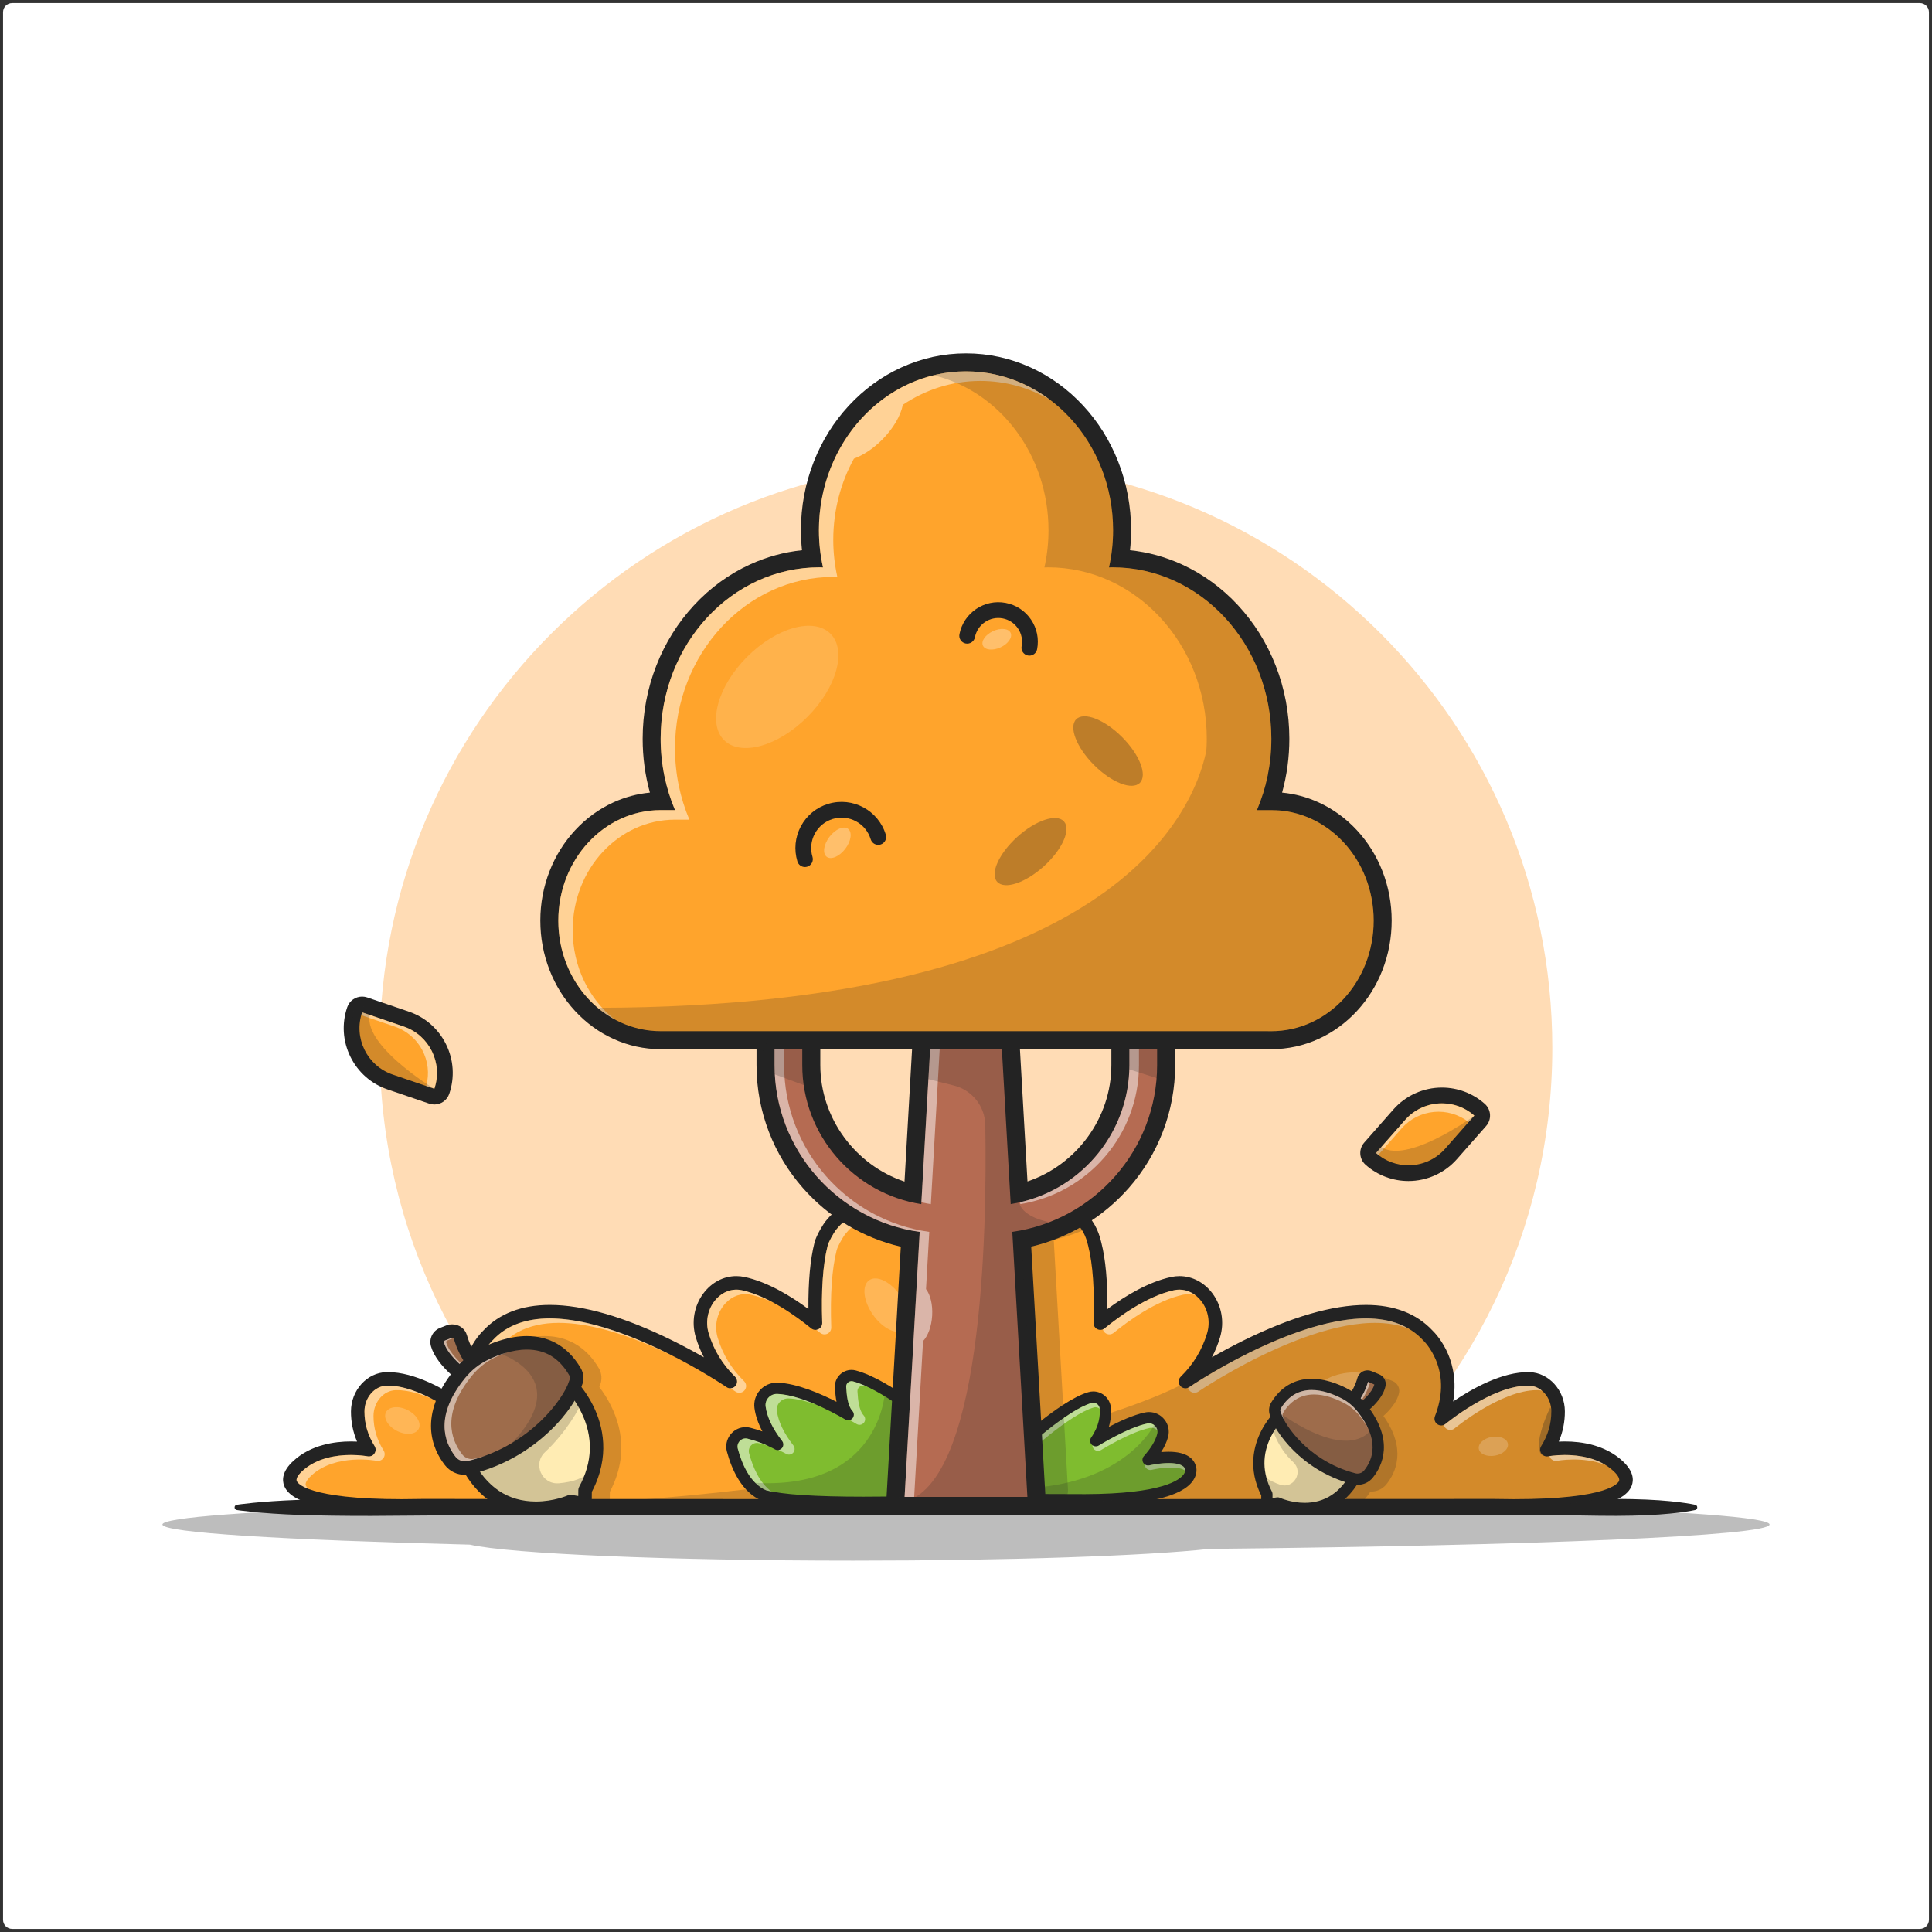 <?xml version="1.0" encoding="utf-8"?>
<!-- Generator: Adobe Illustrator 24.3.0, SVG Export Plug-In . SVG Version: 6.00 Build 0)  -->
<svg version="1.1" id="Layer_1" xmlns="http://www.w3.org/2000/svg" xmlns:xlink="http://www.w3.org/1999/xlink" x="0px" y="0px"
	 viewBox="0 0 4000 4000" style="enable-background:new 0 0 4000 4000;" xml:space="preserve">
<rect x="0" y="0" width="4000" height="4000" fill="#333333" stroke="none"/>
<style type="text/css">
	.st0{fill:#FFFFFF;}
	.st1{fill:#FFDCB5;}
	.st2{opacity:0.3;}
	.st3{fill:#232323;}
	.st4{fill:#F5F5F5;}
	.st5{fill:#FFA42C;}
	.st6{opacity:0.5;}
	.st7{opacity:0.2;}
	.st8{fill:#7FBC2F;}
	.st9{fill:#FFECB3;}
	.st10{fill:#9E6C4B;}
	.st11{fill:#B56B52;}
	.st12{opacity:0.15;}
</style>
<g>
	<g>
		<path class="st0" d="M3974.81,3993.67H25.19c-10.42,0-18.86-8.44-18.86-18.86V25.19c0-10.42,8.44-18.86,18.86-18.86h3949.62
			c10.42,0,18.86,8.44,18.86,18.86v3949.62C3993.67,3985.23,3985.23,3993.67,3974.81,3993.67z"/>
	</g>
	<g>
		<g>
			<g>
				<path class="st1" d="M2768.68,3109.23c271.74-222.61,445.18-560.76,445.18-939.45c0-670.4-543.46-1213.86-1213.86-1213.86
					S786.14,1499.38,786.14,2169.78c0,378.69,173.44,716.84,445.18,939.45c229.92-3.82,491.37-5.99,768.68-5.99
					S2538.76,3105.41,2768.68,3109.23z"/>
			</g>
		</g>
		<g class="st2">
			<path class="st3" d="M3663.66,3156.26c0-29.28-744.84-53.02-1663.66-53.02s-1663.66,23.74-1663.66,53.02
				c0,16.93,248.9,32,636.42,41.71c83.62,18.98,407.84,33.13,795.04,33.13c324.25,0,604.33-9.92,735.93-24.29
				C3176.29,3200,3663.66,3179.94,3663.66,3156.26z"/>
		</g>
		<g>
			<g>
				<path class="st4" d="M490.34,3120.9h3019.32H490.34z"/>
			</g>
			<g>
				<path class="st3" d="M490.34,3115.45c0,0,11.79-1.85,33.91-4.03c22.11-2.18,54.55-4.69,95.83-6.14
					c41.28-1.31,91.41-2.12,148.9-2.02c57.5,0.14,122.36,1.24,193.13,1.29c283.06,0,660.48,0.01,1037.89,0.01
					c377.42,0,754.83,0,1037.89,0c70.77-0.01,135.63-0.01,193.13-0.02c28.75-0.07,55.65-0.64,80.53-0.98
					c24.88-0.36,47.73-0.27,68.37,0.23c20.64,0.52,39.07,1.23,55.1,2.39c16.03,1.12,29.67,2.53,40.73,3.88
					c22.11,2.74,33.91,5.39,33.91,5.39c3.01,0.67,4.9,3.66,4.22,6.67c-0.49,2.17-2.19,3.76-4.22,4.22c0,0-11.79,2.65-33.91,5.39
					c-11.06,1.35-24.69,2.76-40.73,3.88c-16.03,1.16-34.46,1.87-55.1,2.39c-20.64,0.5-43.49,0.59-68.37,0.23
					c-24.88-0.34-51.78-0.91-80.53-0.98c-57.5-0.01-122.36-0.01-193.13-0.02c-283.06,0-660.48,0-1037.89,0
					c-377.41,0-754.83,0.01-1037.89,0.01c-70.77,0.04-135.63,1.15-193.13,1.29c-57.5,0.1-107.62-0.71-148.9-2.02
					c-41.28-1.45-73.71-3.95-95.83-6.14c-22.11-2.18-33.91-4.03-33.91-4.03c-3.01-0.47-5.06-3.29-4.59-6.3
					C486.13,3117.62,488.04,3115.82,490.34,3115.45z"/>
			</g>
		</g>
		<g>
			<g>
				<path class="st5" d="M3349.66,3034.95c-56.21-51.52-146.92-33.56-146.92-33.56c18.15-28.83,23.23-56.86,23.12-79.44
					c-0.17-36.17-26.86-66.22-59.74-67.08c-80.67-2.1-182.15,82.38-182.15,82.38c42.16-108.18-27.78-172.34-27.78-172.34
					c-140.53-151.55-501.8,95.41-501.8,95.41c31.94-31.22,49.18-65.48,58.26-95.99c17.61-59.1-29.62-118.81-85.09-106.73
					c-57.04,12.42-115.54,54.16-149.43,81.77c2.11-61.79-0.62-120.26-11.56-163.38c-24.91-110.84-140.39-67.36-140.39-67.36
					s-170.61,60.18-205.96,136.45c-15.14-32.67-31.97-62.39-46.27-85.69c-25.8-42.04-72.62-63.83-117.4-51.73
					c-17.15,4.63-37.56,31.05-37.56,31.05s-15.29,22.38-19.07,37.28c-10.94,43.13-13.67,101.6-11.56,163.38
					c-33.89-27.61-92.39-69.34-149.43-81.77c-55.48-12.08-102.7,47.62-85.09,106.73c9.09,30.51,26.33,64.77,58.26,95.99
					c0,0-361.27-246.96-501.8-95.41c0,0-69.94,64.16-27.78,172.34c0,0-101.48-84.48-182.15-82.38
					c-32.97,0.86-59.64,31.09-59.74,67.36c-0.06,22.53,5.05,50.44,23.13,79.15c0,0-90.71-17.95-146.92,33.56
					c-56.21,51.52,28.11,87.58,257.63,82.43l960.64,0.37c0.46,0.02,0.91,0.1,1.37,0.11l146.78-0.06l146.78,0.06
					c0.46-0.02,0.91-0.09,1.37-0.11l960.64-0.37C3321.55,3122.53,3405.87,3086.47,3349.66,3034.95z"/>
				<path class="st3" d="M3134.19,3131.86c-0.01,0-0.02,0-0.03,0c-13.56,0-27.79-0.17-42.29-0.49l-959.87,0.37
					c-0.48,0.05-0.96,0.09-1.44,0.1c-0.18,0.01-0.36,0.01-0.54,0.01l-146.78-0.06l-146.76,0.06c-0.18,0-0.36,0-0.54-0.01
					c-0.49-0.02-0.96-0.06-1.44-0.1l-959.87-0.37c-14.52,0.32-28.75,0.49-42.29,0.49c-70.67,0-127.18-4.37-167.96-12.99
					c-43.56-9.21-68.42-23.16-76-42.65c-4.47-11.49-4.8-29.77,19.01-51.59c36.32-33.28,84.84-40.27,119.15-40.27
					c4.52,0,8.78,0.12,12.71,0.32c-8.43-19.85-12.66-40.77-12.6-62.48c0.11-43.79,33.03-80.27,73.37-81.32
					c1.12-0.03,2.22-0.04,3.34-0.04c55.36,0,117.36,35.46,154.58,60.78c-7.24-41.09,0.49-74.08,9.74-96.45
					c12.25-29.64,29.51-47.06,32.69-50.11c33.01-35.39,79.4-53.34,137.9-53.34c69.48,0,154.93,24.81,253.99,73.75
					c24.39,12.05,46.45,24.03,65.13,34.72c-6.94-13.28-12.6-27.25-16.95-41.86c-9.23-30.98-3.34-64.76,15.74-90.36
					c17.03-22.84,41.94-35.93,68.34-35.93c5.79,0,11.64,0.64,17.41,1.89c47.3,10.3,94.85,38.98,131.82,66.35
					c-0.46-56.61,3.77-102.85,12.62-137.73c4.27-16.82,19.37-39.23,21.08-41.73c0.15-0.23,0.32-0.45,0.48-0.66
					c3.89-5.03,24.34-30.42,44.99-36c9.35-2.53,18.98-3.81,28.63-3.81c20.41,0,40.87,5.76,59.16,16.66
					c18.08,10.77,33.71,26.35,45.2,45.07c13.24,21.58,25.28,43.09,35.94,64.2c21.09-26.92,57.33-53.88,108.16-80.42
					c46.69-24.38,88.47-39.33,91.44-40.38c2.39-0.88,25.81-9.24,54.22-9.24c54.82,0,91.95,30.72,104.55,86.5
					c8.82,34.87,13.04,81.04,12.58,137.55c36.98-27.37,84.53-56.05,131.82-66.35c5.76-1.26,11.62-1.89,17.41-1.89
					c26.4,0,51.31,13.1,68.34,35.94c19.09,25.6,24.97,59.38,15.74,90.36c-4.35,14.61-10.01,28.58-16.95,41.86
					c18.67-10.68,40.74-22.67,65.12-34.72c99.05-48.94,184.51-73.75,253.99-73.75c58.5,0,104.9,17.94,137.9,53.34
					c3.18,3.05,20.44,20.47,32.69,50.11c9.24,22.37,16.98,55.36,9.74,96.45c37.96-25.83,101.74-62.17,157.92-60.74
					c40.26,1.05,73.17,37.39,73.37,81.01c0.1,21.82-4.13,42.84-12.6,62.79c3.93-0.2,8.19-0.32,12.71-0.32
					c34.31,0,82.83,6.99,119.15,40.27c23.81,21.83,23.48,40.11,19.01,51.6c-7.58,19.49-32.44,33.44-75.99,42.65
					C3261.37,3127.49,3204.85,3131.86,3134.19,3131.86z M3092.02,3103.38c0.11,0,0.21,0,0.32,0c14.35,0.32,28.43,0.49,41.82,0.49
					c197.47,0,216.37-33.92,217.87-37.78c2.58-6.63-7.42-16.76-11.84-20.81c-29.68-27.2-70.89-32.91-100.23-32.91
					c-20.12,0-34.39,2.74-34.53,2.77c-5.48,1.07-11.08-1.22-14.24-5.83c-3.16-4.61-3.28-10.65-0.31-15.37
					c14.03-22.29,21.09-46.49,20.97-71.92c-0.13-28.65-20.81-52.49-46.1-53.14c-0.86-0.02-1.74-0.03-2.61-0.03
					c-74.11,0-169.27,78.39-170.22,79.18c-4.91,4.08-11.96,4.32-17.14,0.59c-5.18-3.73-7.18-10.49-4.86-16.44
					c15.94-40.91,16.79-79.65,2.5-115.13c-10.77-26.74-26.59-41.7-26.75-41.84c-0.28-0.26-0.5-0.48-0.76-0.76
					c-27.51-29.67-67.11-44.71-117.69-44.71c-64.14,0-147.55,24.44-241.23,70.68c-71.53,35.31-124.19,71.13-124.71,71.49
					c-5.99,4.09-14.12,2.93-18.73-2.68c-4.6-5.61-4.15-13.81,1.04-18.89c26.05-25.47,44.44-55.74,54.63-89.98
					c6.72-22.55,2.47-47.08-11.36-65.63c-11.69-15.68-28.42-24.67-45.89-24.67c-3.79,0-7.64,0.42-11.45,1.25
					c-55.43,12.07-113.74,54.64-143.57,78.94c-4.26,3.47-10.15,4.13-15.07,1.69c-4.92-2.44-7.96-7.53-7.77-13.02
					c2.31-67.59-1.44-121.24-11.14-159.46c-0.03-0.12-0.06-0.25-0.09-0.37c-9.67-43.02-35.67-64.83-77.28-64.83
					c-24.06,0-44.34,7.44-44.54,7.52c-0.07,0.03-0.18,0.06-0.25,0.09c-0.42,0.15-42.52,15.11-88.2,38.99
					c-58.66,30.67-96.59,61.84-109.71,90.15c-2.29,4.95-7.25,8.11-12.7,8.11c-5.45,0-10.41-3.17-12.7-8.11
					c-12.69-27.38-28-55.73-45.5-84.25c-18.59-30.29-48.68-48.37-80.49-48.37c-7.18,0-14.36,0.96-21.33,2.84
					c-8.5,2.3-22.73,16.6-29.88,25.76c-5.41,7.99-14.56,23.56-16.83,32.49c-9.7,38.21-13.45,91.87-11.14,159.46
					c0.19,5.49-2.85,10.58-7.77,13.02c-4.92,2.44-10.81,1.78-15.07-1.69c-29.83-24.3-88.14-66.87-143.57-78.94
					c-3.81-0.83-7.66-1.25-11.45-1.25c-17.48,0-34.21,8.99-45.89,24.67c-13.83,18.55-18.07,43.08-11.35,65.63
					c10.2,34.24,28.58,64.51,54.63,89.98c5.19,5.07,5.64,13.28,1.04,18.89c-4.6,5.61-12.73,6.78-18.73,2.68
					c-0.52-0.36-53.19-36.18-124.71-71.49c-93.68-46.24-177.09-70.68-241.23-70.68c-50.58,0-90.17,15.04-117.69,44.71
					c-0.26,0.28-0.52,0.54-0.8,0.8c-0.12,0.11-15.94,15.06-26.71,41.81c-14.28,35.48-13.44,74.22,2.5,115.13
					c2.32,5.95,0.32,12.71-4.86,16.44c-5.18,3.73-12.23,3.48-17.14-0.6c-0.95-0.79-96.11-79.18-170.22-79.18
					c-0.88,0-1.74,0.01-2.61,0.03c-25.34,0.66-46.03,24.62-46.1,53.4c-0.07,25.33,6.99,49.44,20.97,71.66
					c2.98,4.73,2.86,10.78-0.31,15.39c-3.17,4.61-8.77,6.89-14.25,5.8c-0.12-0.02-14.41-2.76-34.52-2.76
					c-29.34,0-70.55,5.71-100.23,32.91c-4.42,4.05-14.41,14.18-11.83,20.8c1.5,3.87,20.4,37.79,217.86,37.79
					c13.39,0,27.46-0.16,41.82-0.49c0.11,0,0.21,0,0.32,0l960.64,0.37c0.23,0,0.47,0.01,0.7,0.02c0.41,0.02,0.82,0.06,1.23,0.1
					l146.2-0.06l146.21,0.06c0.41-0.04,0.82-0.08,1.24-0.1c0.23-0.01,0.46-0.02,0.7-0.02L3092.02,3103.38z"/>
			</g>
			<g class="st6">
				<path class="st0" d="M2459.58,2873.3c0.5,1.86,1.35,3.66,2.65,5.24c4.6,5.61,12.73,6.78,18.73,2.68
					c3.15-2.15,284.39-192.24,436.75-129.69c-146.66-88.36-452.13,118.11-455.41,120.36
					C2461.43,2872.48,2460.52,2872.93,2459.58,2873.3z"/>
			</g>
			<g class="st7">
				<g>
					<path class="st3" d="M3349.66,3034.95c-56.21-51.52-146.92-33.56-146.92-33.56c18.15-28.83,23.23-56.86,23.12-79.44
						c-0.17-36.17-26.86-66.22-59.74-67.08c-80.67-2.1-182.15,82.38-182.15,82.38c42.16-108.18-27.78-172.34-27.78-172.34
						c-115.01-124.03-377.84,18.85-469.51,74.83c-51.69,61.59-634.23,258.41-1415.34,277.84l466.44,0.05h890.93l663.32-0.26
						c5.11,0.11,10.06,0.18,15.02,0.26h52.66C3337.67,3114.72,3399.94,3081.03,3349.66,3034.95z"/>
				</g>
			</g>
			<g class="st7">
				<g>
					<path class="st3" d="M1262.64,3088.66c50.13-95.4,9.99-174.93-21.74-216.84c0.32-0.9,0.65-1.82,0.92-2.68
						c5.17-11.83,4.42-25.37-2.07-36.43c-41.21-70.21-115.8-85.65-204.65-42.39c-5.53,2.69-10.87,5.68-16.04,8.96
						c-6.3-10.59-10.53-20.81-13.37-29.53c-14.86,16.77-58.61,76.58-23.17,167.51c0,0-17.86-14.85-44.52-31.94
						c-20.55,59.62,1.49,103.73,20.4,127.99c10.05,12.9,25.55,20.18,41.66,20.18c0.49,0,0.99-0.07,1.48-0.09
						c19.52,31.24,42.49,51.43,66.13,64.05l194.21,0.08c0.3-1.12,0.5-2.27,0.51-3.45L1262.64,3088.66z"/>
				</g>
			</g>
			<g class="st7">
				<g>
					<path class="st3" d="M2837.44,3088.12c0.39,0.01,0.79,0.07,1.19,0.07c12.19,0,23.95-5.4,31.74-15.03
						c19.13-23.68,42.79-72.89-6.16-141.57c13.6-12.18,28.78-29.41,32.44-48.07c1.96-9.99-3.53-20.12-13.07-24.09l-15.95-6.62
						c-5.78-2.39-12.32-2.2-17.94,0.56c-5.58,2.74-9.72,7.75-11.35,13.74c-1.76,6.47-5.3,16.52-11.79,27.29
						c-3.54-2.28-7.18-4.41-10.96-6.33c-66.71-33.93-123.42-23.15-155.61,29.58c-5.2,8.51-5.97,19.03-2.14,28.3
						c0.14,0.46,0.31,0.96,0.47,1.43c-24.46,31.36-55.29,90.58-19.01,162.89l-0.05,7.28l173.27-0.07
						C2821.28,3109.63,2829.68,3099.98,2837.44,3088.12z"/>
				</g>
			</g>
			<g class="st6">
				<path class="st0" d="M2290.58,2761.26c4.93,2.44,10.81,1.78,15.06-1.69c29.82-24.29,88.13-66.86,143.57-78.94
					c8.6-1.88,17.19-1.49,25.37,0.8c-12.98-9.77-28.52-13.52-44.04-10.13c-55.44,12.07-113.75,54.64-143.57,78.94
					c-1.13,0.92-2.37,1.63-3.68,2.15C2284.33,2756.18,2286.93,2759.45,2290.58,2761.26z"/>
			</g>
			<g class="st6">
				<path class="st0" d="M3209.86,3018.63c3.16,4.61,8.77,6.92,14.24,5.82c0.66-0.13,53.24-9.95,100.02,8.74
					c-44.65-27.51-103.28-20.48-116.12-18.5C3208.41,3016.07,3209.02,3017.41,3209.86,3018.63z"/>
			</g>
			<g class="st6">
				<path class="st0" d="M2989.15,2950.24c0.82,3.02,2.63,5.77,5.31,7.71c5.19,3.73,12.23,3.48,17.14-0.6
					c0.97-0.8,95.98-79.18,170.15-79.18c0.89,0,1.8,0.01,2.68,0.04c2.71,0.07,5.36,0.46,7.95,1.04
					c-7.53-6.27-16.71-10.12-26.61-10.37c-0.88-0.02-1.79-0.04-2.68-0.04c-74.17,0-169.19,78.38-170.15,79.18
					C2991.77,2948.98,2990.49,2949.71,2989.15,2950.24z"/>
			</g>
			<g class="st6">
				<path class="st0" d="M1521.89,2850.32c5.19,5.08,5.64,13.28,1.04,18.89c-2.71,3.3-6.65,5.02-10.66,5.07
					c6.51,4.18,10.25,6.71,10.6,6.94c5.99,4.09,14.12,2.92,18.72-2.68c4.6-5.61,4.15-13.81-1.04-18.89
					c-26.06-25.48-44.44-55.75-54.63-89.98c-7.51-25.2-1.35-52.51,16.07-71.3c14.33-15.44,33.49-21.92,52.62-17.75
					c15.34,3.34,30.88,9.06,45.99,16.04c-20.74-11.18-42.91-20.64-64.66-25.37c-19.14-4.17-38.3,2.31-52.62,17.75
					c-17.42,18.79-23.58,46.1-16.07,71.3C1477.45,2794.57,1495.83,2824.84,1521.89,2850.32z"/>
			</g>
			<g class="st6">
				<path class="st0" d="M633.16,3075.49c-2.67-6.64,7.36-16.82,11.8-20.89c50.18-45.99,133.93-30.31,134.75-30.15
					c5.47,1.06,11.09-1.2,14.26-5.81c3.17-4.61,3.29-10.65,0.31-15.39c-13.98-22.21-21.04-46.32-20.97-71.65
					c0.08-28.79,20.76-52.75,46.1-53.4c25.39-0.67,53.4,8.2,79.36,20.22c-30.72-16.42-66.41-30.39-98.03-29.55
					c-25.35,0.66-46.03,24.61-46.1,53.4c-0.07,25.33,6.99,49.44,20.97,71.65c2.98,4.74,2.86,10.78-0.31,15.39
					c-3.17,4.61-8.78,6.87-14.26,5.81c-0.82-0.16-84.57-15.85-134.75,30.15c-4.44,4.06-14.47,14.24-11.8,20.89
					c2.03,5.04,9.69,11.07,25.32,16.81C636.26,3080.35,634.09,3077.81,633.16,3075.49z"/>
			</g>
			<g class="st6">
				<path class="st0" d="M990.7,2948.61c-1.93,1.39-4.12,2.22-6.37,2.51c4.89,3.75,7.74,6.09,7.9,6.23
					c4.91,4.07,11.96,4.32,17.14,0.59c5.18-3.73,7.18-10.49,4.86-16.44c-37.97-97.43,21.69-154.59,24.2-156.94
					c0.28-0.26,0.55-0.52,0.8-0.8c79.52-85.77,239.96-32.01,354.23,23.8c-114.79-58.71-288.94-123.68-372.9-33.13
					c-0.26,0.28-0.52,0.54-0.8,0.8c-2.52,2.35-62.17,59.51-24.2,156.94C997.88,2938.12,995.88,2944.88,990.7,2948.61z"/>
			</g>
			<g class="st6">
				<path class="st0" d="M1926.19,2660.31c2.29,4.94,7.25,8.11,12.7,8.11s10.41-3.17,12.7-8.11
					c32.45-70.03,196.27-128.55,198.19-129.23c0.43-0.17,38.99-14.35,72.96-3.39c-2.21-1.6-4.51-3.07-6.93-4.38
					c-36.1-19.47-84.22-1.75-84.7-1.56c-1.93,0.68-165.74,59.21-198.19,129.24c-1.57,3.39-4.4,5.91-7.78,7.18
					C1925.48,2658.87,1925.86,2659.6,1926.19,2660.31z"/>
			</g>
			<g class="st6">
				<path class="st0" d="M1698.18,2759.57c4.26,3.46,10.15,4.13,15.07,1.69c4.92-2.44,7.96-7.53,7.77-13.02
					c-2.31-67.59,1.44-121.24,11.14-159.46c2.27-8.93,11.42-24.5,16.83-32.49c7.16-9.16,21.39-23.47,29.88-25.77
					c16.92-4.58,34.44-3.43,50.7,2.54c-20.91-13.55-45.72-18.28-69.36-11.88c-8.49,2.3-22.72,16.6-29.88,25.77
					c-5.41,7.99-14.56,23.56-16.83,32.49c-9.7,38.23-13.45,91.87-11.14,159.46c0.19,5.49-2.85,10.58-7.77,13.02
					c-1.39,0.69-2.86,1.1-4.34,1.31C1693.04,2755.44,1695.74,2757.58,1698.18,2759.57z"/>
			</g>
			<g class="st2">
				<path class="st3" d="M3209.71,2913.74c0,0-39.26,79.2-16.9,99.54C3192.81,3013.28,3227.25,2950.57,3209.71,2913.74z"/>
			</g>
			<g>
				<path class="st8" d="M2090.11,3013.71c0,0,107.17-102.97,166.63-120.19c15.08-4.37,30.29,6.41,31.63,22.05
					c1.42,16.54-1.17,40.87-19.67,67.4c0,0,62.06-38.58,104.29-47.18c21.05-4.29,39.55,14.94,34.26,35.76
					c-3.35,13.18-11.76,30.25-30.22,50.94c0,0,77.58-19.03,87.83,16.1c0,0,25.3,65.75-218.11,66.48l-165.42-0.51L2090.11,3013.71z"
					/>
				<path class="st3" d="M2246.74,3116.74c-0.01,0-0.02,0-0.04,0l-165.42-0.51c-3.28-0.01-6.41-1.4-8.61-3.84s-3.28-5.68-2.96-8.95
					l8.78-90.86c0.27-2.77,1.52-5.36,3.53-7.29c4.46-4.29,109.95-105.17,171.46-122.99c3.29-0.95,6.69-1.44,10.08-1.44
					c18.8,0,34.8,14.8,36.42,33.7c0.9,10.43,0.4,24.16-4.3,39.71c22.03-11.57,51.16-25.07,74.97-29.92
					c2.73-0.56,5.51-0.84,8.27-0.84c12.66,0,24.44,5.8,32.3,15.91c7.77,9.99,10.44,22.74,7.32,34.99
					c-2.62,10.31-7.48,21.01-14.51,31.99c4.96-0.44,10.22-0.73,15.54-0.73c39.34,0,52.4,15.97,56.41,29.45
					c1.07,3.31,4.02,15.77-5.8,30.12c-23.13,33.79-98.3,51.11-223.42,51.49C2246.77,3116.74,2246.75,3116.74,2246.74,3116.74z
					 M2094.17,3092.94l152.57,0.47c159.1-0.48,195.8-29.07,204.2-41.33c3.64-5.32,3.04-9.26,3.03-9.29
					c-0.12-0.3-0.22-0.61-0.31-0.92c-3.26-11.18-22.75-12.85-34.07-12.85c-19.83,0-39.59,4.76-39.79,4.81
					c-4.96,1.21-10.14-0.95-12.77-5.33c-2.63-4.38-2.11-9.96,1.29-13.77c14.77-16.56,24.07-32.05,27.62-46.05
					c1.82-7.15-1.18-12.42-3.13-14.92c-4.16-5.35-10.82-7.89-17.49-6.53c-39.67,8.08-99.86,45.28-100.46,45.65
					c-4.7,2.92-10.81,2.14-14.62-1.88c-3.81-4.02-4.27-10.16-1.11-14.7c16.74-24.01,18.82-45.74,17.62-59.73
					c-0.59-6.93-6.38-12.36-13.17-12.36c-1.2,0-2.41,0.17-3.59,0.52c-50.59,14.65-140.83,97.7-158.68,114.46L2094.17,3092.94z"/>
			</g>
			<g class="st6">
				<path class="st0" d="M2261.74,2992.33c0.02,2.88,1.06,5.75,3.16,7.96c3.81,4.02,9.93,4.8,14.62,1.88
					c0.61-0.37,60.79-37.57,100.46-45.65c6.05-1.25,11.98,0.64,16.28,5.13c-0.54-3.4-2.1-6.61-4.64-9.27
					c-4.3-4.51-10.24-6.4-16.3-5.15c-39.67,8.08-99.85,45.28-100.46,45.65C2270.74,2995.44,2265.53,2995.15,2261.74,2992.33z"/>
			</g>
			<g class="st6">
				<path class="st0" d="M2370.06,3031.81c0,2.06,0.52,4.13,1.63,5.98c2.63,4.38,7.79,6.53,12.77,5.33
					c18.06-4.4,55.96-8.74,69.42,1.85c0.19-1.35,0.08-2.17,0.08-2.19c-0.12-0.3-0.22-0.61-0.31-0.92
					c-5.3-18.2-52.94-13.13-73.86-8.03C2376.33,3034.67,2372.79,3033.85,2370.06,3031.81z"/>
			</g>
			<g class="st6">
				<path class="st0" d="M2105.97,3028.47c17.86-16.77,108.12-99.81,158.68-114.46c5.09-1.46,9.03,0.5,10.92,1.8
					c0.44,0.3,0.8,0.69,1.2,1.03c-0.01-0.09-0.01-0.19-0.02-0.28c-0.35-4.07-2.48-7.73-5.85-10.04c-1.89-1.29-5.83-3.25-10.92-1.8
					c-50.56,14.64-140.82,97.69-158.68,114.46l-7.13,73.76l5.56,0.02L2105.97,3028.47z"/>
			</g>
			<g class="st7">
				<g>
					<path class="st3" d="M2211.06,3083.06l-29.41-516.05c24.92-5.85,49.11-14.19,72.24-24.79
						c-38.51-67.14-127.71-33.59-127.71-33.59s-170.61,60.18-205.96,136.45c-3.79-8.18-7.69-16.18-11.63-23.93l-26.33,461.91
						c-0.58,10.25,3.08,20.29,10.13,27.76c2.66,2.82,5.72,5.17,9.04,7.01l81.79-0.03l146.78,0.06c0.46-0.02,0.91-0.09,1.37-0.11
						l60.69-0.02c3.25-1.83,6.24-4.14,8.85-6.9C2207.98,3103.36,2211.64,3093.32,2211.06,3083.06z"/>
				</g>
			</g>
			<g>
				<path class="st8" d="M1582.29,3096.48c80.8,22.29,349.69,11.15,349.69,11.15l11.15-149.07c0,0-104.63-91.68-174.37-109.91
					c-15-3.92-29.55,8.11-28.44,23.57c1,13.86,1.95,41.54,15.86,56.77c0,0-86.38-52.67-146.67-54.63
					c-21.56-0.7-38.79,17.92-35.92,39.3c2.54,18.88,11.63,44.98,36.56,76.94c0,0-25.01-14.71-59.53-23.29
					c-21.1-5.24-39.97,14.23-34.3,35.22C1525.4,3036.22,1544.3,3080.79,1582.29,3096.48z"/>
				<path class="st3" d="M1787.46,3122.07c-0.01,0-0.02,0-0.03,0c-103.67,0-173.73-4.83-208.25-14.35
					c-0.46-0.13-0.91-0.28-1.35-0.46c-42.18-17.42-62.86-64.92-72.78-101.7c-3.3-12.22-0.79-24.97,6.88-34.98
					c7.69-10.04,19.25-15.8,31.72-15.8c3.26,0,6.56,0.41,9.78,1.21c9.06,2.25,17.49,4.9,25.03,7.61
					c-8.83-16.58-14.34-32.77-16.44-48.38c-1.77-13.19,2.24-26.51,11.01-36.54c8.89-10.17,21.75-16,35.28-16
					c0.52,0,1.04,0.01,1.56,0.03c40.39,1.32,90.53,23.44,122.03,39.58c-1.92-9.73-2.55-19.13-3.04-26.37c-0.07-1-0.13-1.96-0.2-2.85
					c-0.69-9.58,2.54-18.74,9.09-25.78c6.53-7.02,15.72-11.04,25.21-11.04c2.92,0,5.86,0.38,8.72,1.13
					c71.58,18.71,174.75,108.61,179.1,112.42c2.76,2.42,4.22,5.99,3.95,9.64l-11.15,149.07c-0.44,5.9-5.24,10.54-11.15,10.79
					C1931.78,3119.31,1864.14,3122.07,1787.46,3122.07z M1586.09,3085.42c32.35,8.71,101.93,13.32,201.34,13.32c0,0,0.02,0,0.02,0
					c58.63,0,111.9-1.63,133.66-2.39l9.93-132.78c-20.34-17.23-106.82-88.37-165.24-103.64c-3.97-1.04-8.16,0.24-10.95,3.23
					c-2.09,2.25-3.12,5.16-2.9,8.21c0.07,0.93,0.13,1.92,0.2,2.96c0.84,12.43,2.39,35.56,12.64,46.79
					c3.92,4.29,4.08,10.8,0.39,15.29c-3.69,4.48-10.12,5.57-15.08,2.54c-0.84-0.51-84.5-51.09-140.98-52.93
					c-7.15-0.22-13.89,2.71-18.52,8.01c-4.41,5.04-6.34,11.46-5.45,18.07c2.92,21.72,14.75,46.38,34.2,71.32
					c3.44,4.42,3.26,10.66-0.43,14.87c-3.69,4.21-9.86,5.2-14.69,2.36c-0.23-0.13-24.12-14-56.43-22.02
					c-6.6-1.64-13.25,0.78-17.35,6.14c-1.89,2.47-4.78,7.66-2.88,14.72C1536.08,3030.99,1553.12,3071.37,1586.09,3085.42z"/>
			</g>
			<g class="st6">
				<path class="st0" d="M1764.8,2921.12c3.91,4.29,4.08,10.8,0.39,15.28c-1.58,1.92-3.68,3.18-5.93,3.79
					c8.69,4.76,13.98,7.96,14.19,8.09c4.95,3.02,11.38,1.94,15.08-2.55c3.69-4.48,3.53-10.99-0.39-15.28
					c-10.25-11.22-11.8-34.36-12.64-46.79l-0.2-2.95c-0.26-3.55,1.19-6.91,3.97-9.22c2.8-2.33,6.41-3.14,9.88-2.23
					c2.24,0.58,4.52,1.28,6.84,2.02c-10.52-4.93-20.72-8.88-30.17-11.35c-3.47-0.91-7.08-0.1-9.88,2.23
					c-2.78,2.31-4.22,5.66-3.97,9.22l0.2,2.95C1752.99,2886.76,1754.55,2909.9,1764.8,2921.12z"/>
			</g>
			<g class="st6">
				<path class="st0" d="M1619.35,2983.41c3.45,4.42,3.27,10.66-0.43,14.87c-1.89,2.16-4.43,3.46-7.11,3.84
					c9.77,4.39,15.65,7.79,15.76,7.86c4.83,2.83,10.99,1.85,14.69-2.36c3.69-4.21,3.87-10.45,0.43-14.87
					c-19.73-25.29-31.24-49.28-34.2-71.31c-0.91-6.76,1.12-13.28,5.71-18.36c4.64-5.14,11.28-7.96,18.27-7.73
					c17.8,0.58,38.3,6,58.06,13.17c-26.1-11.34-56.4-21.69-81.39-22.51c-6.99-0.23-13.63,2.59-18.27,7.73
					c-4.59,5.08-6.62,11.6-5.71,18.36C1588.11,2934.13,1599.62,2958.13,1619.35,2983.41z"/>
			</g>
			<g class="st6">
				<path class="st0" d="M1550.91,3008.81c-1.59-5.87,0.01-11.98,4.27-16.32c4.26-4.34,10.08-5.98,15.96-4.53
					c6.89,1.71,13.37,3.7,19.35,5.75c-10.14-4.67-25.15-10.73-42.68-15.08c-5.88-1.45-11.7,0.19-15.96,4.53
					c-4.26,4.35-5.85,10.45-4.27,16.32c8.5,31.51,25.54,71.89,58.52,85.94c3.39,0.91,7.21,1.75,11.24,2.55
					C1572.16,3070.3,1558.3,3036.21,1550.91,3008.81z"/>
			</g>
			<g class="st2">
				<path class="st3" d="M989.01,2834.02c0,0,28.26,102.25,0,113.69C989.01,2947.71,949.66,2847.12,989.01,2834.02z"/>
			</g>
			<g class="st7">
				
					<ellipse transform="matrix(0.986 -0.167 0.167 0.986 -442.035 505.954)" class="st0" cx="2788.73" cy="2882.49" rx="71.62" ry="39.68"/>
			</g>
			<g class="st7">
				
					<ellipse transform="matrix(0.819 -0.574 0.574 0.819 -1218.337 1542.86)" class="st0" cx="1835.39" cy="2701.8" rx="34.64" ry="62.95"/>
			</g>
			<g class="st7">
				
					<ellipse transform="matrix(0.985 -0.174 0.174 0.985 -473.286 582.481)" class="st0" cx="3090.39" cy="2994.57" rx="30.58" ry="19.64"/>
			</g>
			<g class="st7">
				
					<ellipse transform="matrix(0.281 -0.96 0.96 0.281 -1925.656 3137.106)" class="st0" cx="1130.18" cy="2853.31" rx="38.2" ry="55.52"/>
			</g>
			<g class="st7">
				
					<ellipse transform="matrix(0.451 -0.892 0.892 0.451 -2167.22 2358.581)" class="st0" cx="834.36" cy="2941.65" rx="24.23" ry="38.01"/>
			</g>
			<g>
				<g>
					<path class="st9" d="M2660.38,2918.16c0,0-90.53,73.55-37.38,175.35l-0.16,21.65l22.43-3.47c0,0,111.03,52.04,166.89-66.4
						L2660.38,2918.16z"/>
					<path class="st3" d="M2701.14,3134.74C2701.13,3134.74,2701.13,3134.74,2701.14,3134.74c-27.09,0-49.14-7.7-57.38-11.02
						l-19.14,2.96c-3.38,0.52-6.82-0.46-9.41-2.7c-2.59-2.24-4.07-5.5-4.04-8.92l0.14-18.79c-28.03-55.88-15.53-103.59,0.07-133.95
						c16.91-32.91,40.64-52.41,41.64-53.22c4.34-3.52,10.56-3.48,14.85,0.11l151.78,127.14c4.07,3.41,5.32,9.12,3.06,13.92
						C2789.78,3120.08,2738.42,3134.74,2701.14,3134.74z M2645.26,3100.02c1.7,0,3.39,0.37,4.95,1.1
						c0.2,0.09,22.54,10.28,50.92,10.28c41.83,0,74.25-21.21,96.47-63.09l-136.81-114.6c-7.5,7.57-19.62,21.44-29.02,39.98
						c-19.01,37.5-18.48,76,1.57,114.41c0.88,1.69,1.34,3.58,1.32,5.49l-0.06,7.94l8.88-1.37
						C2644.07,3100.07,2644.67,3100.02,2645.26,3100.02z"/>
				</g>
				<g>
					<path class="st10" d="M2821.6,2856.18c-3.56,13.08-12.21,35.32-32.36,54.38l17.77,14.85c0,0,44.37-28.52,50.2-58.14
						c0.91-4.63-1.73-9.24-6.09-11.05l-15.95-6.62C2829.57,2847.27,2823.19,2850.34,2821.6,2856.18z"/>
					<path class="st3" d="M2807.01,2937.08c-2.67,0-5.33-0.92-7.48-2.72l-17.77-14.85c-2.56-2.14-4.08-5.26-4.18-8.59
						c-0.1-3.33,1.22-6.54,3.64-8.83c18.49-17.49,26.19-38.19,29.12-48.97c2.56-9.4,11.17-15.96,20.94-15.96
						c2.87,0,5.68,0.56,8.35,1.67l15.95,6.62c9.54,3.96,15.03,14.08,13.07,24.08c-6.6,33.54-50.37,62.51-55.34,65.71
						C2811.38,2936.46,2809.19,2937.08,2807.01,2937.08z M2806.27,2909.59l1.38,1.16c13.1-9.71,33.57-27.8,37.78-44.26l-13.08-5.43
						C2828.47,2874.51,2820.92,2892.53,2806.27,2909.59z"/>
				</g>
				<g class="st6">
					<path class="st0" d="M2836.48,2862.77l-4.13-1.72c-3.33,11.51-10.71,30.52-26.1,48.52l1.4,1.17c1.91-1.42,3.98-3.03,6.13-4.77
						C2826.51,2889.92,2833.19,2873.58,2836.48,2862.77z"/>
				</g>
				<g>
					<path class="st10" d="M2782.31,2884.48c-34.33-17.46-100.89-39.4-140.37,25.26c-3.37,5.52-3.73,12.38-1.09,18.29
						c8.22,29.18,62.1,107.6,162.34,133.55c11.1,2.87,22.89-0.82,30.09-9.75c18.37-22.74,39.71-68.61-12.43-135.34
						C2810.44,2903.15,2797.39,2892.15,2782.31,2884.48z"/>
					<path class="st3" d="M2810.69,3074.2L2810.69,3074.2c-3.51,0-7.01-0.45-10.42-1.33c-57.3-14.83-97.38-45.45-120.92-68.53
						c-29.2-28.63-44.82-56.67-49.5-72.38c-3.84-9.27-3.06-19.79,2.13-28.3c19.58-32.07,48.51-49.02,83.66-49.02
						c27.88,0,54.52,10.57,71.96,19.45c16.45,8.37,30.73,20.21,42.45,35.22c57.05,73.02,32.2,125.23,12.31,149.86
						C2834.64,3068.72,2823.1,3074.2,2810.69,3074.2z M2715.64,2877.97c-27.34,0-48.19,12.38-63.74,37.85
						c-1.34,2.2-1.49,4.99-0.39,7.44c0.23,0.52,0.43,1.06,0.58,1.6c3.76,13.36,19.01,38.71,43.6,62.82
						c21.5,21.08,58.12,49.06,110.43,62.6c1.5,0.39,3.04,0.58,4.57,0.58c5.32,0,10.25-2.32,13.52-6.37
						c18.98-23.5,32.21-63.54-12.55-120.83c-9.61-12.29-21.26-21.98-34.64-28.78C2761.85,2887.17,2738.89,2877.97,2715.64,2877.97z"
						/>
				</g>
				<g class="st6">
					<path class="st0" d="M2656.75,2934.2c-0.16-0.55-0.35-1.08-0.58-1.6c-1.1-2.46-0.95-5.24,0.4-7.45
						c17.24-28.24,40.34-38.02,64.06-38.02c21.08,0,42.66,7.72,61.05,17.09c13.38,6.81,25.04,16.49,34.64,28.78
						c6.71,8.59,12.09,16.78,16.37,24.6c-4.77-10.55-11.6-21.85-21.04-33.93c-9.6-12.29-21.26-21.98-34.64-28.78
						c-18.4-9.36-39.98-17.09-61.05-17.09c-23.73,0-46.82,9.78-64.06,38.02c-1.34,2.21-1.49,4.99-0.4,7.45
						c0.23,0.52,0.42,1.05,0.58,1.6c1.19,4.24,3.67,10,7.41,16.73C2658.27,2938.81,2657.35,2936.3,2656.75,2934.2z"/>
				</g>
				<g class="st7">
					<g>
						<path class="st3" d="M2840,2957.57c0,0-37.33,74.67-191.33-32.67c0,0,57.9,140.88,181.78,129.94
							C2830.45,3054.84,2865.66,3011.23,2840,2957.57z"/>
					</g>
				</g>
				<g class="st7">
					<g>
						<path class="st3" d="M2634.66,2957.57c0,0,9.03,38.39,42.81,69.61c21.93,20.27,1.15,56.2-27.17,46.72
							c-10.04-3.36-20.73-8.51-31.97-16v28l4.67,28l17.45-1.24c0,0,94.55,47.9,155.22-45.43c0,0-137.88-58.09-145.94-122.38
							L2634.66,2957.57z"/>
					</g>
				</g>
			</g>
			<g>
				<g>
					<g>
						<path class="st5" d="M899.28,2270.42c-1.77,0-3.55-0.29-5.25-0.87l-86.2-29.37c-29.79-10.15-53.84-31.29-67.73-59.54
							c-13.89-28.24-15.95-60.2-5.79-89.99c2.31-6.78,8.64-11.04,15.42-11.04c1.74,0,3.51,0.28,5.26,0.88l86.2,29.37
							c61.5,20.95,94.48,88.03,73.53,149.53c-1.39,4.09-4.36,7.46-8.23,9.37C904.21,2269.86,901.75,2270.42,899.28,2270.42z"/>
					</g>
					<g>
						<path class="st3" d="M749.72,2095.91l86.2,29.37c53.08,18.09,81.44,75.78,63.36,128.85l-86.2-29.37
							C760,2206.67,731.64,2148.98,749.72,2095.91L749.72,2095.91z M749.72,2063.31c-13.56,0-26.22,8.53-30.84,22.08
							c-11.55,33.91-9.21,70.29,6.6,102.44c15.81,32.15,43.19,56.22,77.1,67.77l86.2,29.37c3.48,1.19,7.03,1.75,10.51,1.75
							c13.56,0,26.22-8.53,30.84-22.08c11.55-33.91,9.21-70.29-6.59-102.44c-15.81-32.15-43.19-56.22-77.1-67.77l-86.2-29.37
							C756.75,2063.88,753.21,2063.31,749.72,2063.31L749.72,2063.31z"/>
					</g>
				</g>
				<g class="st6">
					<path class="st0" d="M817.26,2125.41c51.12,17.42,79.3,71.58,65.15,122.98l16.88,5.75c18.09-53.08-10.28-110.77-63.36-128.85
						l-86.2-29.37c-0.67,1.95-1.25,3.91-1.79,5.88L817.26,2125.41z"/>
				</g>
				<g class="st7">
					<g>
						<path class="st3" d="M901.7,2255.98c0,0-168.69-101.52-131.81-167.11l-35.08-11.43l-13.43,84.09l51.84,74.32l70.13,18.19
							L901.7,2255.98z"/>
					</g>
				</g>
			</g>
			<g>
				<g>
					<g>
						<path class="st5" d="M2915.98,2428.91c-28.59,0-56.16-10.41-77.64-29.32l-0.21-0.19c-6.75-5.95-7.4-16.24-1.45-22.99
							l60.36-68.55c22.31-25.34,54.48-39.87,88.27-39.87c28.59,0,56.16,10.41,77.64,29.32l0.21,0.19c6.75,5.95,7.4,16.24,1.45,22.99
							l-60.36,68.55C2981.94,2414.38,2949.77,2428.91,2915.98,2428.91z"/>
					</g>
					<g>
						<path class="st3" d="M2985.3,2284.28c23.77,0,47.63,8.32,66.88,25.26l0.2,0.18l-60.36,68.55
							c-20.01,22.73-47.96,34.35-76.04,34.35c-23.77,0-47.63-8.32-66.88-25.26l-0.2-0.18l60.36-68.55
							C2929.28,2295.89,2957.22,2284.28,2985.3,2284.28L2985.3,2284.28z M2985.31,2251.69v32.58V2251.69
							c-38.47,0-75.1,16.55-100.5,45.4l-60.36,68.55c-11.88,13.5-10.59,34.07,2.9,45.96l0.2,0.18
							c24.48,21.55,55.88,33.41,88.44,33.41c38.46,0,75.1-16.55,100.5-45.4l60.36-68.55c11.88-13.5,10.59-34.07-2.9-45.96l-0.2-0.18
							C3049.26,2263.55,3017.86,2251.69,2985.31,2251.69L2985.31,2251.69z"/>
					</g>
				</g>
				<g class="st6">
					<path class="st0" d="M2902.04,2336.12c35.69-40.54,96.52-45.8,138.56-13.02l11.78-13.38c-42.09-37.05-106.24-32.98-143.3,9.11
						l-60.18,68.35c1.55,1.36,3.14,2.65,4.74,3.91L2902.04,2336.12z"/>
				</g>
				<g class="st7">
					<g>
						<path class="st3" d="M3055.01,2308.2c0,0-158.44,116.88-204.87,57.66l-24,28.02l72.52,44.64l88.51-19.38l43.69-57.79
							L3055.01,2308.2z"/>
					</g>
				</g>
			</g>
			<g>
				<g>
					<g>
						<path class="st11" d="M1872.88,3117.85c-5.13,0-10.04-2.12-13.57-5.85s-5.36-8.75-5.07-13.88l30.32-531.92
							c-80.34-15.1-153.78-56.92-208.28-118.97c-58.89-67.05-91.32-153.05-91.32-242.16v-265.29c0-26.12,21.25-47.36,47.37-47.36
							c26.12,0,47.36,21.25,47.36,47.36v265.29c0,126.22,89.07,236.9,210.32,265.54l31.77-557.49c0.56-9.88,8.74-17.6,18.64-17.6
							h119.16c9.9,0,18.07,7.72,18.64,17.6l31.76,557.32c120.87-28.9,209.65-139.49,209.65-265.37v-265.29
							c0-26.12,21.25-47.36,47.37-47.36s47.37,21.25,47.37,47.36v265.29c0,88.98-32.35,174.9-91.09,241.91
							c-54.36,62.01-127.63,103.88-207.83,119.11l30.32,532.04c0.29,5.13-1.54,10.15-5.07,13.88c-3.53,3.73-8.43,5.85-13.57,5.85
							H1872.88z"/>
					</g>
					<g>
						<path class="st3" d="M2366.99,1911.09c15.85,0,28.7,12.85,28.7,28.7v265.29c0,175.72-130.62,321.44-299.85,345.34
							l31.28,548.77h-254.24l31.27-548.69c-169.56-23.61-300.53-169.47-300.53-345.43v-265.29c0-15.85,12.85-28.7,28.7-28.7
							c15.85,0,28.7,12.85,28.7,28.7v265.29c0,145.39,107.01,266.24,246.41,287.96l32.99-578.85h119.16l32.98,578.73
							c139.06-22.01,245.73-142.69,245.73-287.84v-265.29C2338.29,1923.94,2351.14,1911.09,2366.99,1911.09L2366.99,1911.09z
							 M2366.99,1873.76c-36.41,0-66.03,29.62-66.03,66.03v265.29c0,109.62-72.27,206.8-173.67,240.99l-30.44-534
							c-1.13-19.76-17.48-35.21-37.27-35.21h-119.16c-19.79,0-36.15,15.45-37.27,35.21l-30.45,534.25
							c-101.78-33.98-174.34-131.27-174.34-241.24v-265.29c0-36.41-29.62-66.03-66.03-66.03c-36.41,0-66.03,29.62-66.03,66.03
							v265.29c0,47.62,8.62,94.15,25.6,138.29c16.4,42.61,40.07,81.7,70.36,116.19c53.59,61.02,124.64,103.43,202.76,121.61
							l-29.4,515.9c-0.58,10.25,3.08,20.29,10.13,27.76c7.05,7.47,16.87,11.7,27.14,11.7h254.24c10.27,0,20.09-4.23,27.14-11.7
							c7.05-7.47,10.72-17.51,10.13-27.76l-29.41-516.05c77.97-18.3,148.86-60.75,202.32-121.73
							c30.21-34.47,53.83-73.52,70.18-116.09c16.95-44.1,25.54-90.57,25.54-138.12v-265.29
							C2433.02,1903.38,2403.4,1873.76,2366.99,1873.76L2366.99,1873.76z"/>
					</g>
				</g>
				<g class="st6">
					<path class="st0" d="M1927.24,2493.04l32.99-578.85h-19.81l-32.77,575.02C1914.11,2490.68,1920.63,2492.01,1927.24,2493.04z"/>
				</g>
				<g class="st6">
					<path class="st0" d="M2112.38,2492.92c139.06-22.01,245.73-142.69,245.73-287.84v-265.29c0-12.36,7.83-22.87,18.79-26.91
						c-3.09-1.14-6.42-1.79-9.91-1.79c-15.85,0-28.7,12.85-28.7,28.7v265.29c0,138.25-96.79,254.22-226.14,283.97L2112.38,2492.92z"
						/>
				</g>
				<g class="st6">
					<path class="st0" d="M1917.22,2668.92l6.75-118.42c-169.56-23.61-300.53-169.47-300.53-345.43v-265.29
						c0-12.36,7.83-22.87,18.79-26.91c-3.09-1.14-6.42-1.79-9.91-1.79c-15.85,0-28.7,12.85-28.7,28.7v265.29
						c0,175.95,130.97,321.82,300.53,345.43l-6.19,108.63l-7.14,125.22l-17.94,314.84h19.81l18.39-322.62
						c10.04-10.48,17.51-29.98,18.86-52.73C1931.31,2700.87,1926.1,2680.46,1917.22,2668.92z"/>
				</g>
				<g>
					<g>
						<g>
							<path class="st5" d="M1367.78,2153.55c-61.83,0-119.88-25.93-163.46-73c-43.21-46.68-67-108.64-67-174.48
								s23.79-127.8,67-174.48c43.58-47.08,101.63-73,163.46-73h2.71c-14.16-41.26-21.32-84.52-21.32-128.99
								c0-99.53,35.94-193.17,101.2-263.68c31.86-34.42,69-61.46,110.38-80.37c38.4-17.55,78.95-27.36,120.73-29.25
								c-3.07-19.35-4.61-38.92-4.61-58.41c0-92.58,33.44-179.69,94.15-245.28c29.65-32.03,64.21-57.19,102.72-74.79
								c39.99-18.27,82.47-27.54,126.27-27.54s86.28,9.27,126.27,27.54c38.51,17.6,73.07,42.76,102.72,74.79
								c60.71,65.59,94.15,152.7,94.15,245.28c0,19.49-1.55,39.06-4.61,58.41c41.78,1.89,82.33,11.7,120.73,29.25
								c41.38,18.91,78.52,45.95,110.38,80.37c65.26,70.51,101.2,164.15,101.2,263.68c0,44.46-7.16,87.73-21.32,128.99h2.71
								c61.83,0,119.88,25.93,163.46,73c43.21,46.68,67,108.64,67,174.48c0,65.84-23.79,127.8-67,174.48
								c-43.58,47.08-101.63,73-163.46,73H1367.78z"/>
						</g>
					</g>
					<g>
						<g>
							<path class="st3" d="M2000,768.91c168.18,0,304.53,147.29,304.53,328.99c0,26.49-2.98,52.22-8.45,76.9
								c2.51-0.06,5.01-0.21,7.53-0.21c181.49,0,328.61,158.94,328.61,355.01c0,52.69-10.71,102.64-29.77,147.61h29.77
								c117,0,211.84,102.46,211.84,228.86v0c0,126.4-94.85,228.86-211.84,228.86H1367.78c-117,0-211.84-102.47-211.84-228.86v0
								c0-126.4,94.85-228.86,211.84-228.86h29.77c-19.06-44.96-29.77-94.92-29.77-147.61c0-196.07,147.12-355.01,328.61-355.01
								c2.53,0,5.02,0.14,7.53,0.21c-5.47-24.68-8.45-50.41-8.45-76.9C1695.47,916.2,1831.82,768.91,2000,768.91L2000,768.91z
								 M2000,731.67c-46.49,0-91.58,9.83-134.01,29.22c-40.76,18.63-77.32,45.23-108.65,79.08
								c-31.14,33.64-55.57,72.77-72.61,116.29c-17.58,44.9-26.49,92.56-26.49,141.63c0,13.77,0.74,27.57,2.2,41.31
								c-37.05,3.86-73.05,13.7-107.43,29.41c-43.63,19.94-82.76,48.42-116.3,84.66c-33.35,36.03-59.52,77.94-77.77,124.57
								c-18.84,48.11-28.39,99.17-28.39,151.76c0,38.12,5.04,75.42,15.01,111.4c-26.13,2.46-51.51,9.26-75.71,20.32
								c-29.73,13.58-56.37,32.97-79.19,57.62c-22.63,24.45-40.38,52.86-52.75,84.47c-12.75,32.56-19.21,67.1-19.21,102.66
								c0,35.56,6.46,70.1,19.21,102.66c12.37,31.6,30.12,60.02,52.75,84.47c22.82,24.65,49.46,44.04,79.19,57.62
								c31.01,14.17,63.96,21.35,97.94,21.35h1264.44c33.98,0,66.93-7.18,97.94-21.35c29.73-13.58,56.37-32.97,79.19-57.62
								c22.63-24.45,40.38-52.87,52.75-84.47c12.75-32.56,19.21-67.1,19.21-102.66c0-35.56-6.46-70.1-19.21-102.66
								c-12.37-31.6-30.12-60.02-52.75-84.47c-22.82-24.65-49.46-44.04-79.19-57.62c-24.2-11.06-49.58-17.86-75.71-20.32
								c9.97-35.99,15.01-73.28,15.01-111.4c0-52.59-9.55-103.65-28.39-151.76c-18.25-46.62-44.42-88.53-77.77-124.57
								c-33.54-36.24-72.67-64.72-116.3-84.66c-34.38-15.71-70.38-25.55-107.43-29.41c1.46-13.74,2.2-27.54,2.2-41.31
								c0-49.08-8.91-96.73-26.49-141.63c-17.04-43.53-41.47-82.65-72.61-116.29c-31.33-33.85-67.88-60.45-108.65-79.08
								C2091.58,741.5,2046.49,731.67,2000,731.67L2000,731.67z"/>
						</g>
					</g>
				</g>
				<g class="st6">
					<path class="st0" d="M2000,768.91c-49.07,0-95.4,12.62-136.45,34.89c-59.16,32.1-107.29,84.37-136.64,148.52
						c-20.09,43.9-31.43,93.3-31.43,145.58c0,26.49,2.98,52.22,8.45,76.9c-2.51-0.06-5.01-0.21-7.53-0.21
						c-181.49,0-328.61,158.94-328.61,355.01c0,52.69,10.71,102.64,29.77,147.61h-29.77c-117,0-211.84,102.47-211.84,228.86v0
						c0,89.04,47.1,166.14,115.82,203.98c-52.22-41.68-86.1-108.64-86.1-184.17v0c0-126.4,94.85-228.86,211.84-228.86h29.77
						c-19.06-44.96-29.77-94.92-29.77-147.61c0-196.07,147.12-355.01,328.61-355.01c2.53,0,5.02,0.14,7.53,0.21
						c-5.47-24.68-8.45-50.41-8.45-76.9c0-61.46,15.64-118.95,42.8-168.17c18.78-6.9,39.45-20.25,58.18-38.98
						c23.61-23.61,38.72-50.29,43.01-72.39c46.62-31.32,101.61-49.46,160.55-49.46c52.17,0,101.26,14.19,144.18,39.17
						C2124.59,790.75,2064.67,768.91,2000,768.91z"/>
				</g>
				<g>
					<path class="st3" d="M1666.55,1795.11c-7.01,0-13.49-4.55-15.63-11.61c-7.39-24.45-4.82-50.31,7.24-72.82
						c12.06-22.51,32.16-38.98,56.61-46.37c50.47-15.26,103.93,13.39,119.19,63.85c2.61,8.63-2.27,17.75-10.91,20.36
						c-8.63,2.61-17.75-2.27-20.36-10.91c-10.05-33.22-45.25-52.08-78.47-42.04c-16.09,4.87-29.33,15.71-37.27,30.53
						c-7.94,14.82-9.63,31.85-4.77,47.94c2.61,8.63-2.27,17.75-10.91,20.36C1669.71,1794.88,1668.11,1795.11,1666.55,1795.11z"/>
				</g>
				<g class="st2">
					<g>
						
							<ellipse transform="matrix(0.608 -0.794 0.794 0.608 -706.759 2059.94)" class="st0" cx="1733.72" cy="1746.05" rx="36.42" ry="20.54"/>
					</g>
				</g>
				<g>
					<path class="st3" d="M2131.18,1357.44c-1.03,0-2.07-0.1-3.11-0.3c-8.86-1.71-14.65-10.28-12.94-19.13
						c2.49-12.91-0.19-26.01-7.56-36.9c-7.37-10.89-18.53-18.26-31.44-20.75c-26.65-5.14-52.5,12.35-57.65,39
						c-1.71,8.86-10.28,14.65-19.13,12.94c-8.86-1.71-14.65-10.28-12.94-19.13c8.55-44.33,51.58-73.44,95.91-64.88
						c21.47,4.14,40.05,16.4,52.3,34.52c12.25,18.11,16.72,39.92,12.58,61.39C2145.69,1352.01,2138.85,1357.44,2131.18,1357.44z"/>
				</g>
				<g class="st2">
					<g>
						
							<ellipse transform="matrix(0.908 -0.419 0.419 0.908 -364.454 987.12)" class="st0" cx="2063.78" cy="1322.81" rx="31.57" ry="18.49"/>
					</g>
				</g>
				<g class="st7">
					<g>
						<path class="st3" d="M2647.73,1677.89l-30.52-30.13l-2.02-5.33c11.02-35.44,17.03-73.37,17.03-112.82
							c0-196.07-147.12-355.01-328.61-355.01c-2.53,0-5.02,0.14-7.53,0.21c5.47-24.68,8.45-50.41,8.45-76.9
							c0-181.7-136.34-328.99-304.53-328.99c-22.98,0-45.34,2.84-66.87,8.05c136,32.94,237.66,164.07,237.66,320.94
							c0,26.49-2.98,52.22-8.45,76.9c2.51-0.06,5.01-0.21,7.53-0.21c181.49,0,328.61,158.94,328.61,355.01
							c0,8.26-0.36,16.43-0.87,24.55c-26.17,127.42-193.05,529.03-1257.09,532.42l30.48,41.18l54.49,14.86h1292.81l7.47-7.68h6.46
							c117,0,211.84-102.47,211.84-228.86v0C2844.06,1785.32,2757.48,1686.48,2647.73,1677.89z"/>
					</g>
				</g>
				<g class="st7">
					<g>
						<polygon class="st3" points="1580.57,2174.81 1590.48,2219.39 1684.59,2254.07 1684.59,2155 1590.48,2150.05 						"/>
					</g>
				</g>
				<g class="st7">
					<g>
						<polygon class="st3" points="2323.57,2155 2323.57,2209.49 2417.68,2239.21 2412.73,2159.95 						"/>
					</g>
				</g>
				<g class="st12">
					
						<ellipse transform="matrix(0.707 -0.707 0.707 0.707 -534.183 1554.64)" class="st0" cx="1609.53" cy="1422.14" rx="155.82" ry="88.15"/>
				</g>
				<g class="st7">
					<g>
						<path class="st3" d="M2207.67,2535.23c0,0-112-4.67-98-65.33l-22.81-194.52l13.81,3.45l-9.91-128.79l-183.27,9.91l-4.95,69.35
							l72.27,18.07c37.77,9.44,64.53,43.05,65.17,81.99c3.65,219.45-5.03,763.6-179.98,782.21h287l-32.67-548.33L2207.67,2535.23z"
							/>
					</g>
				</g>
			</g>
			<g class="st2">
				<g>
					
						<ellipse transform="matrix(0.742 -0.671 0.671 0.742 -631.455 1886.142)" class="st3" cx="2132.49" cy="1762.7" rx="93.15" ry="41"/>
				</g>
			</g>
			<g class="st2">
				<g>
					
						<ellipse transform="matrix(0.707 -0.707 0.707 0.707 -427.424 2077.88)" class="st3" cx="2294.51" cy="1554.89" rx="41" ry="93.15"/>
				</g>
			</g>
			<g class="st7">
				<g>
					<path class="st3" d="M1832,2882.9c0,0-9.33,205.33-275.33,186.67l25.67,25.67l279.88,13.97l-3.36-210.65L1832,2882.9z"/>
				</g>
			</g>
			<g class="st7">
				<g>
					<path class="st3" d="M2389.36,2950.44c0,0-53.36,109.79-235.36,128.46l-7,30.33c0,0,275.33,18.67,322-65.33
						c0,0-8.51-16.6-8.92-15.3s-84.41-8.04-84.41-8.04S2431.06,2968.98,2389.36,2950.44z"/>
				</g>
			</g>
			<g>
				<g>
					<path class="st9" d="M1165.58,2850.59c0,0,118.92,100.09,45.76,234.5l-0.28,28.85l-29.8-5.14c0,0-149.14,66.78-220.84-92.32
						L1165.58,2850.59z"/>
					<path class="st3" d="M1109.6,3136.71c-50.35,0-119.32-19.86-161.95-114.48c-2.61-5.8-0.99-12.64,3.96-16.64l205.17-165.9
						c5.22-4.22,12.69-4.14,17.82,0.17c1.31,1.1,32.23,27.42,53.86,71.37c19.96,40.55,35.4,104.03-3.15,177.41l-0.25,25.42
						c-0.04,4.1-1.88,7.99-5.03,10.61c-3.15,2.63-7.3,3.74-11.35,3.04l-25.86-4.46C1172.54,3127.25,1144.39,3136.71,1109.6,3136.71z
						 M977.79,3020.43c29.41,58.59,73.71,88.28,131.81,88.28c37.17,0,65.64-12.56,65.93-12.69c2.54-1.14,5.36-1.49,8.1-1.02
						l13.59,2.34l0.12-12.4c0.02-2.29,0.61-4.54,1.7-6.56c28.04-51.52,29.49-103.59,4.29-154.78c-12.6-25.6-28.86-44.49-38.51-54.41
						L977.79,3020.43z"/>
				</g>
				<g>
					<path class="st10" d="M953.29,2768.36c5.06,17.82,16.3,45.17,40.77,69.13l-24.02,19.38c0,0-53.3-35.57-64.28-73.27
						c-2.54-8.73,2.05-17.95,10.51-21.29l11.96-4.72C939.52,2753.13,950.45,2758.38,953.29,2768.36z"/>
					<path class="st3" d="M970.04,2870.87c-2.7,0-5.41-0.78-7.77-2.36c-2.35-1.57-57.69-38.89-69.95-81
						c-4.59-15.75,3.5-32.18,18.81-38.23l11.96-4.72c4.33-1.71,8.8-2.58,13.26-2.58c14.36,0,26.58,9.06,30.41,22.55
						c4.78,16.83,15.09,41.41,37.1,62.95c2.86,2.8,4.38,6.68,4.19,10.67c-0.19,3.99-2.08,7.71-5.19,10.22l-24.02,19.38
						C976.28,2869.82,973.16,2870.87,970.04,2870.87z M936.34,2769.99c-0.93,0-1.93,0.21-2.98,0.62l-11.96,4.72
						c-1.75,0.69-2.72,2.6-2.21,4.35c6.56,22.54,33.69,46.92,50.34,59.59l4.05-3.27c-19.19-22.73-28.9-46.66-33.78-63.82
						C939.28,2770.27,937.41,2769.99,936.34,2769.99z"/>
				</g>
				<g class="st6">
					<path class="st0" d="M923.87,2779.68c-0.51-1.75,0.46-3.66,2.21-4.35l11.96-4.72c0.14-0.06,0.28-0.08,0.42-0.13
						c-0.04-0.02-0.06-0.05-0.09-0.07c-0.57-0.28-1.25-0.42-2.01-0.42c-0.92,0-1.94,0.21-2.99,0.62l-11.96,4.72
						c-1.75,0.69-2.72,2.6-2.21,4.35c6.56,22.54,33.69,46.93,50.34,59.6l2.29-1.84C955.09,2824.35,930.13,2801.19,923.87,2779.68z"
						/>
				</g>
				<g>
					<path class="st10" d="M1003.89,2802.91c46.14-22.47,135.34-50.17,186.44,36.89c4.37,7.44,4.69,16.58,1.03,24.39
						c-11.62,38.7-85.22,141.93-219.38,174.19c-14.86,3.57-30.48-1.63-39.87-13.68c-23.95-30.73-51.33-92.33,19.69-180.05
						C965.98,2827.13,983.63,2812.78,1003.89,2802.91z"/>
					<path class="st3" d="M962.65,3053.49c-16.43,0-31.59-7.36-41.59-20.18c-25.65-32.91-57.17-102.32,19.85-197.46
						c15.82-19.54,34.95-34.86,56.85-45.52c22.59-11,57.07-24.12,93.05-24.12c21.98,0,42.12,4.86,59.87,14.45
						c20.57,11.12,37.98,28.63,51.72,52.05c6.49,11.06,7.24,24.6,2.08,36.43c-6.5,20.63-27.82,57.4-67.24,94.72
						c-31.76,30.07-85.64,69.77-162,88.13C971.12,3052.99,966.88,3053.49,962.65,3053.49z M1090.81,2794.2
						c-30.65,0-60.85,11.58-80.79,21.29c-18.19,8.86-34.12,21.63-47.35,37.97c-61.6,76.09-44.62,130.44-19.53,162.63
						c4.65,5.97,11.76,9.4,19.5,9.4c2.03,0,4.06-0.24,6.05-0.72c70.35-16.92,120.01-53.51,149.29-81.24
						c33.52-31.75,54.58-65.47,59.96-83.37c0.2-0.65,0.44-1.29,0.73-1.91c1.74-3.71,1.58-7.96-0.42-11.36
						C1157.45,2811.44,1128.85,2794.2,1090.81,2794.2z"/>
				</g>
				<g class="st6">
					<path class="st0" d="M982.71,3020.1c-9.62,2.32-19.64-1.09-25.56-8.68c-25.09-32.19-42.07-86.54,19.53-162.63
						c13.23-16.33,29.16-29.11,47.35-37.97c7.59-3.7,15.58-7.17,23.82-10.22c-13.2,3.88-25.98,9.12-37.82,14.89
						c-18.19,8.86-34.12,21.63-47.35,37.97c-61.6,76.09-44.62,130.44-19.53,162.63c5.91,7.59,15.93,11.01,25.56,8.68
						c12.28-2.95,24-6.51,35.18-10.54C997.01,3016.37,989.97,3018.36,982.71,3020.1z"/>
				</g>
				<g class="st7">
					<g>
						<path class="st3" d="M1024.67,2798.9c0,0,172.67,46.67,32.67,191.33c0,0,133-44.33,142.33-151.67
							C1199.67,2838.57,1136.41,2753.9,1024.67,2798.9z"/>
					</g>
				</g>
				<g class="st7">
					<g>
						<path class="st3" d="M1202,2906.23c0,5.82-29.03,58.81-73.51,100.15c-26.07,24.23-6.78,67.63,28.67,64.56
							c27.78-2.41,54.22-10.55,71.81-29.32l-15.3,44.28l2.62,25.44L1181,3099.9c0,0-149.79,77.76-205.56-61.45
							c0,0,158.43-51.7,212.33-158.45L1202,2906.23z"/>
					</g>
				</g>
			</g>
		</g>
	</g>
</g>
</svg>
